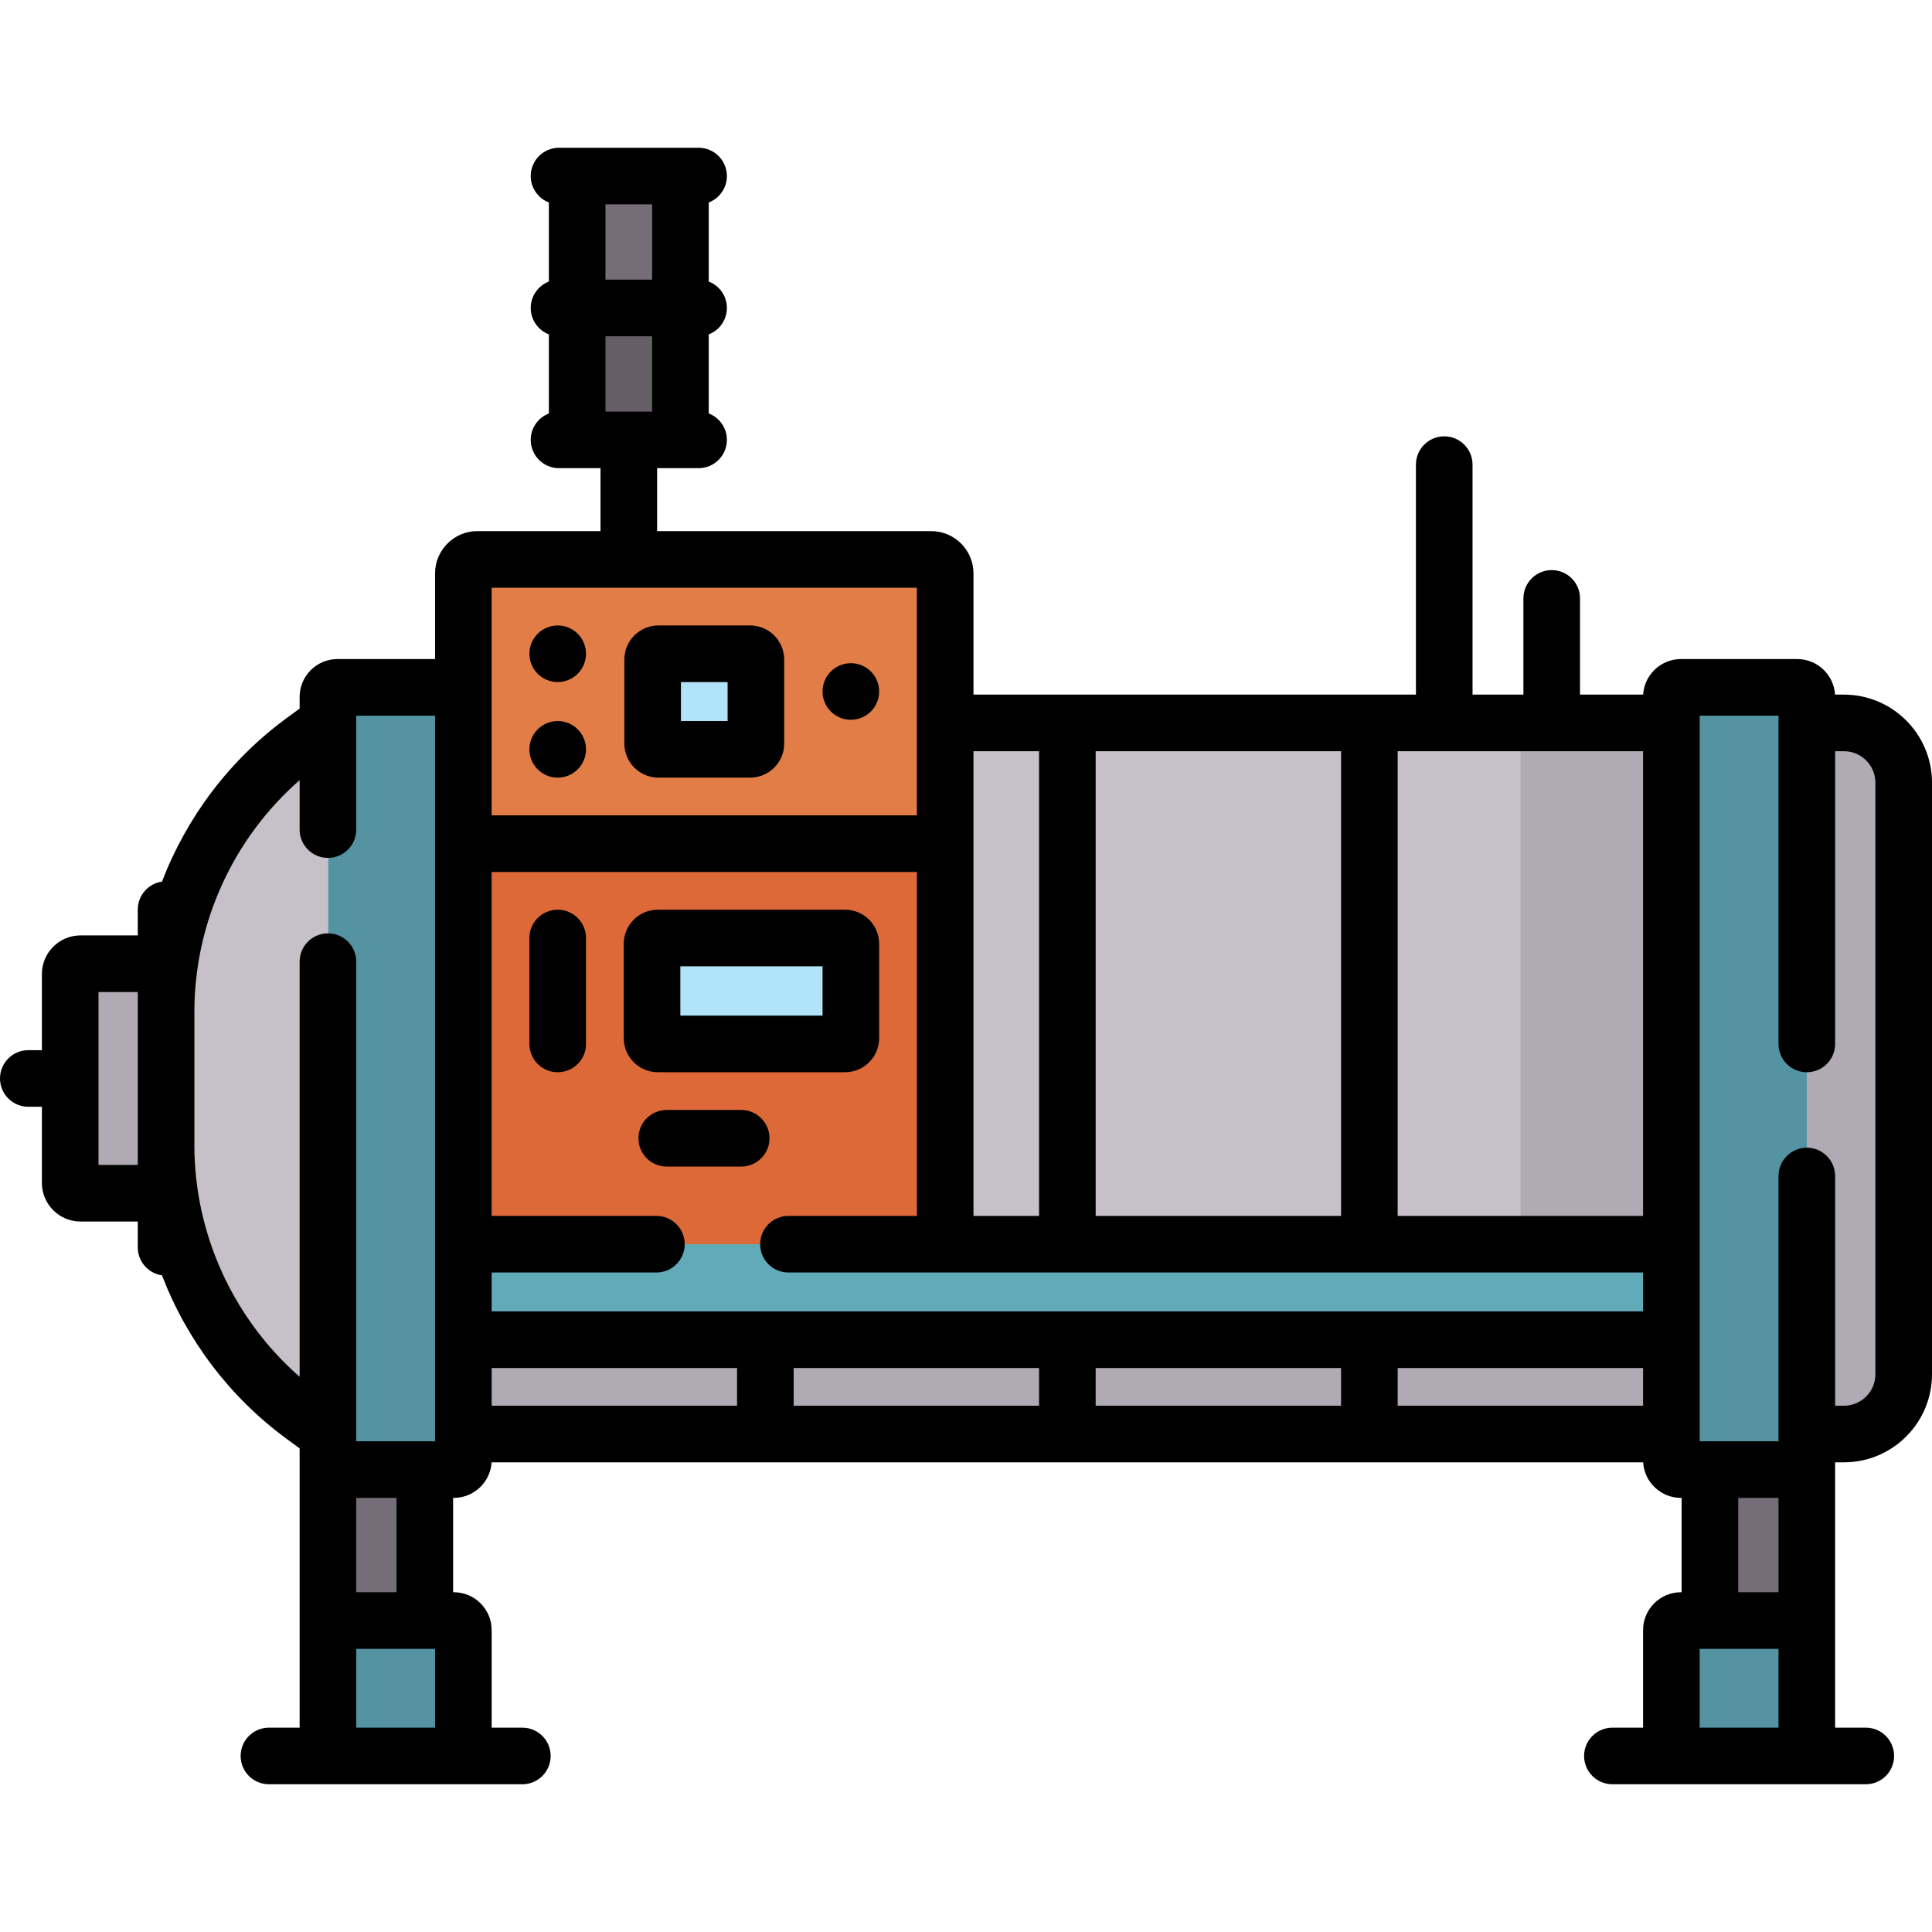 <svg id="Capa_1" enable-background="new 0 0 512 512" height="512" viewBox="0 0 512 512" width="512" xmlns="http://www.w3.org/2000/svg"><g><path d="m250.484 191.581v32h-127.688v156.45h320.137v-188.45z" fill="#c6c1c8"/><path d="m402.933 191.581v136.674c0 17.549-14.227 31.776-31.776 31.776h-248.361v20h320.137v-188.45z" fill="#afaab4"/><path d="m120.259 389.455h-33.355v-204.76c0-1.401 1.136-2.537 2.537-2.537h30.817c1.401 0 2.537 1.136 2.537 2.537v202.222c.001 1.402-1.135 2.538-2.536 2.538z" fill="#5493a2"/><path d="m86.904 389.455h25.678v40h-25.678z" fill="#756e78"/><path d="m120.259 429.455h-33.355v35.892h35.892v-33.354c0-1.402-1.136-2.538-2.537-2.538z" fill="#5493a2"/><path d="m453.146 389.455h25.678v40h-25.678z" fill="#756e78" transform="matrix(-1 0 0 -1 931.97 818.909)"/><path d="m445.47 429.455h33.354v35.892h-35.892v-33.354c.001-1.402 1.136-2.538 2.538-2.538z" fill="#5493a2"/><path d="m478.824 389.455h-33.354c-1.401 0-2.537-1.136-2.537-2.537v-202.223c0-1.401 1.136-2.537 2.537-2.537h30.817c1.401 0 2.537 1.136 2.537 2.537z" fill="#5493a2"/><path d="m478.824 380.031h9.844c8.744 0 15.832-7.088 15.832-15.832v-156.786c0-8.744-7.088-15.832-15.832-15.832h-9.844z" fill="#afaab4"/><path d="m80.392 375.258 6.513 4.773v-188.45l-6.513 4.773c-22.869 16.761-36.381 43.417-36.381 71.77v35.364c0 28.353 13.512 55.009 36.381 71.77z" fill="#c6c1c8"/><path d="m44.011 316.22h-22.675c-1.509 0-2.732-1.223-2.732-2.732v-55.363c0-1.509 1.223-2.732 2.732-2.732h22.675z" fill="#afaab4"/><path d="m122.796 329.725h320.137v25.306h-320.137z" fill="#61aab7"/><path d="m122.796 223.581h127.688v106.144h-127.688z" fill="#dd6938"/><path d="m172.796 275.12v-25.005c0-.847.686-1.533 1.533-1.533h49.621c.847 0 1.533.686 1.533 1.533v25.005c0 .847-.686 1.533-1.533 1.533h-49.621c-.847 0-1.533-.686-1.533-1.533z" fill="#b1e4f9"/><path d="m250.484 223.581h-127.688v-71.628c0-2.044 1.657-3.701 3.701-3.701h120.286c2.044 0 3.701 1.657 3.701 3.701z" fill="#e27d47"/><path d="m172.956 197.048v-22.262c0-.847.686-1.533 1.533-1.533h24.301c.847 0 1.533.686 1.533 1.533v22.262c0 .847-.686 1.533-1.533 1.533h-24.301c-.846 0-1.533-.686-1.533-1.533z" fill="#b1e4f9"/><path d="m152.956 46.654h27.367v34.959h-27.367z" fill="#756e78"/><path d="m152.956 81.613h27.367v34.959h-27.367z" fill="#665e66"/><path d="m488.668 184.081h-2.363c-.319-5.249-4.69-9.423-10.018-9.423h-30.817c-5.328 0-9.699 4.174-10.018 9.423h-16.732v-25.5c0-4.143-3.357-7.5-7.5-7.5s-7.5 3.357-7.5 7.5v25.5h-13.483v-60.949c0-4.143-3.357-7.5-7.5-7.5s-7.5 3.357-7.5 7.5v60.949h-117.254v-32.128c0-6.176-5.024-11.2-11.201-11.2h-72.642v-16.682h10.992c4.143 0 7.5-3.357 7.5-7.5 0-3.194-1.996-5.921-4.809-7.002v-20.954c2.812-1.082 4.809-3.808 4.809-7.002s-1.996-5.921-4.809-7.002v-20.955c2.812-1.082 4.809-3.808 4.809-7.002 0-4.143-3.357-7.5-7.5-7.5h-36.984c-4.143 0-7.5 3.357-7.5 7.5 0 3.194 1.996 5.921 4.809 7.002v20.954c-2.812 1.082-4.809 3.808-4.809 7.002s1.996 5.921 4.809 7.002v20.955c-2.812 1.082-4.809 3.808-4.809 7.002 0 4.143 3.357 7.5 7.5 7.5h10.992v16.682h-32.643c-6.177 0-11.201 5.024-11.201 11.2v22.705h-25.855c-5.534 0-10.037 4.503-10.037 10.037v3.084l-3.446 2.526c-15.09 11.06-26.465 26.221-33.032 43.327-3.628.526-6.415 3.648-6.415 7.422v6.838h-15.174c-5.643 0-10.232 4.59-10.232 10.232v20.182h-3.605c-4.143 0-7.5 3.357-7.5 7.5s3.357 7.5 7.5 7.5h3.604v20.181c0 5.643 4.59 10.232 10.232 10.232h15.174v6.838c0 3.774 2.787 6.896 6.415 7.422 6.567 17.106 17.942 32.267 33.032 43.327l3.446 2.526v74.014h-8.133c-4.143 0-7.5 3.357-7.5 7.5s3.357 7.5 7.5 7.5h67.157c4.143 0 7.5-3.357 7.5-7.5s-3.357-7.5-7.5-7.5h-8.133v-25.854c0-5.534-4.503-10.037-10.037-10.037h-.176v-25h.176c5.328 0 9.7-4.174 10.018-9.424h305.175c.318 5.25 4.69 9.424 10.018 9.424h.176v25h-.176c-5.534 0-10.037 4.503-10.037 10.037v25.854h-8.131c-4.143 0-7.5 3.357-7.5 7.5s3.357 7.5 7.5 7.5h67.157c4.143 0 7.5-3.357 7.5-7.5s-3.357-7.5-7.5-7.5h-8.133v-70.315h2.344c12.865 0 23.332-10.467 23.332-23.332v-156.786c0-12.865-10.467-23.332-23.332-23.332zm-328.212-94.969h12.367v19.959h-12.367zm12.367-34.959v19.959h-12.367v-19.959zm70.16 268.073h-34.03c-4.143 0-7.5 3.357-7.5 7.5s3.357 7.5 7.5 7.5h226.479v10.306h-305.136v-10.306h43.657c4.143 0 7.5-3.357 7.5-7.5s-3.357-7.5-7.5-7.5h-43.657v-91.145h112.688v91.145zm192.45-123.145v123.145h-65.034v-123.145zm-80.035 123.145h-65.034v-123.145h65.034zm-225.102 40.305h65.034v10h-65.034zm80.034 0h65.034v10h-65.034zm80.034 0h65.034v10h-65.034zm80.034 0h65.034v10h-65.034zm-95.034-163.45v123.145h-17.381v-123.145zm-145.068-43.328h112.688v60.328h-112.688zm-104.192 152.967v-45.827h10.406v45.827zm25.407-5.232v-35.364c0-23.536 10.315-46.001 27.894-61.376v13.104c0 4.143 3.357 7.5 7.5 7.5s7.5-3.357 7.5-7.5c0-9.795 0-16.649 0-30.194h20.892v192.297h-20.893c0-30.324 0-96.792 0-127.103 0-4.143-3.357-7.5-7.5-7.5s-7.5 3.357-7.5 7.5v110.011c-17.578-15.374-27.893-37.838-27.893-61.375zm42.893 154.359v-20.892h20.892v20.892zm10.679-35.892h-10.679v-25h10.679zm355.563-25h10.679v25h-10.679zm-10.213 60.892v-20.892h20.892v20.892zm46.567-93.648c0 4.595-3.737 8.332-8.332 8.332h-2.344v-60.878c0-4.143-3.357-7.5-7.5-7.5s-7.5 3.357-7.5 7.5v70.302h-20.892v-192.297h20.892v86.995c0 4.143 3.357 7.5 7.5 7.5s7.5-3.357 7.5-7.5v-77.572h2.344c4.595 0 8.332 3.737 8.332 8.332z"/><path d="m174.329 284.153h49.621c4.98 0 9.033-4.053 9.033-9.033v-25.005c0-4.981-4.053-9.034-9.033-9.034h-49.621c-4.98 0-9.033 4.053-9.033 9.034v25.005c0 4.981 4.053 9.033 9.033 9.033zm5.967-28.072h37.688v13.072h-37.688z"/><path d="m196.429 294.153h-19.739c-4.143 0-7.5 3.357-7.5 7.5s3.357 7.5 7.5 7.5h19.738c4.143 0 7.5-3.357 7.5-7.5s-3.357-7.5-7.499-7.5z"/><path d="m147.796 284.153c4.143 0 7.5-3.357 7.5-7.5v-28.072c0-4.143-3.357-7.5-7.5-7.5s-7.5 3.357-7.5 7.5v28.072c0 4.143 3.357 7.5 7.5 7.5z"/><path d="m174.489 206.081h24.301c4.98 0 9.033-4.053 9.033-9.033v-22.262c0-4.981-4.053-9.034-9.033-9.034h-24.301c-4.98 0-9.033 4.053-9.033 9.034v22.262c0 4.98 4.053 9.033 9.033 9.033zm5.967-25.329h12.367v10.329h-12.367z"/><circle cx="147.796" cy="173.252" r="7.5"/><circle cx="225.483" cy="183.252" r="7.5"/><circle cx="147.796" cy="198.581" r="7.5"/></g></svg>